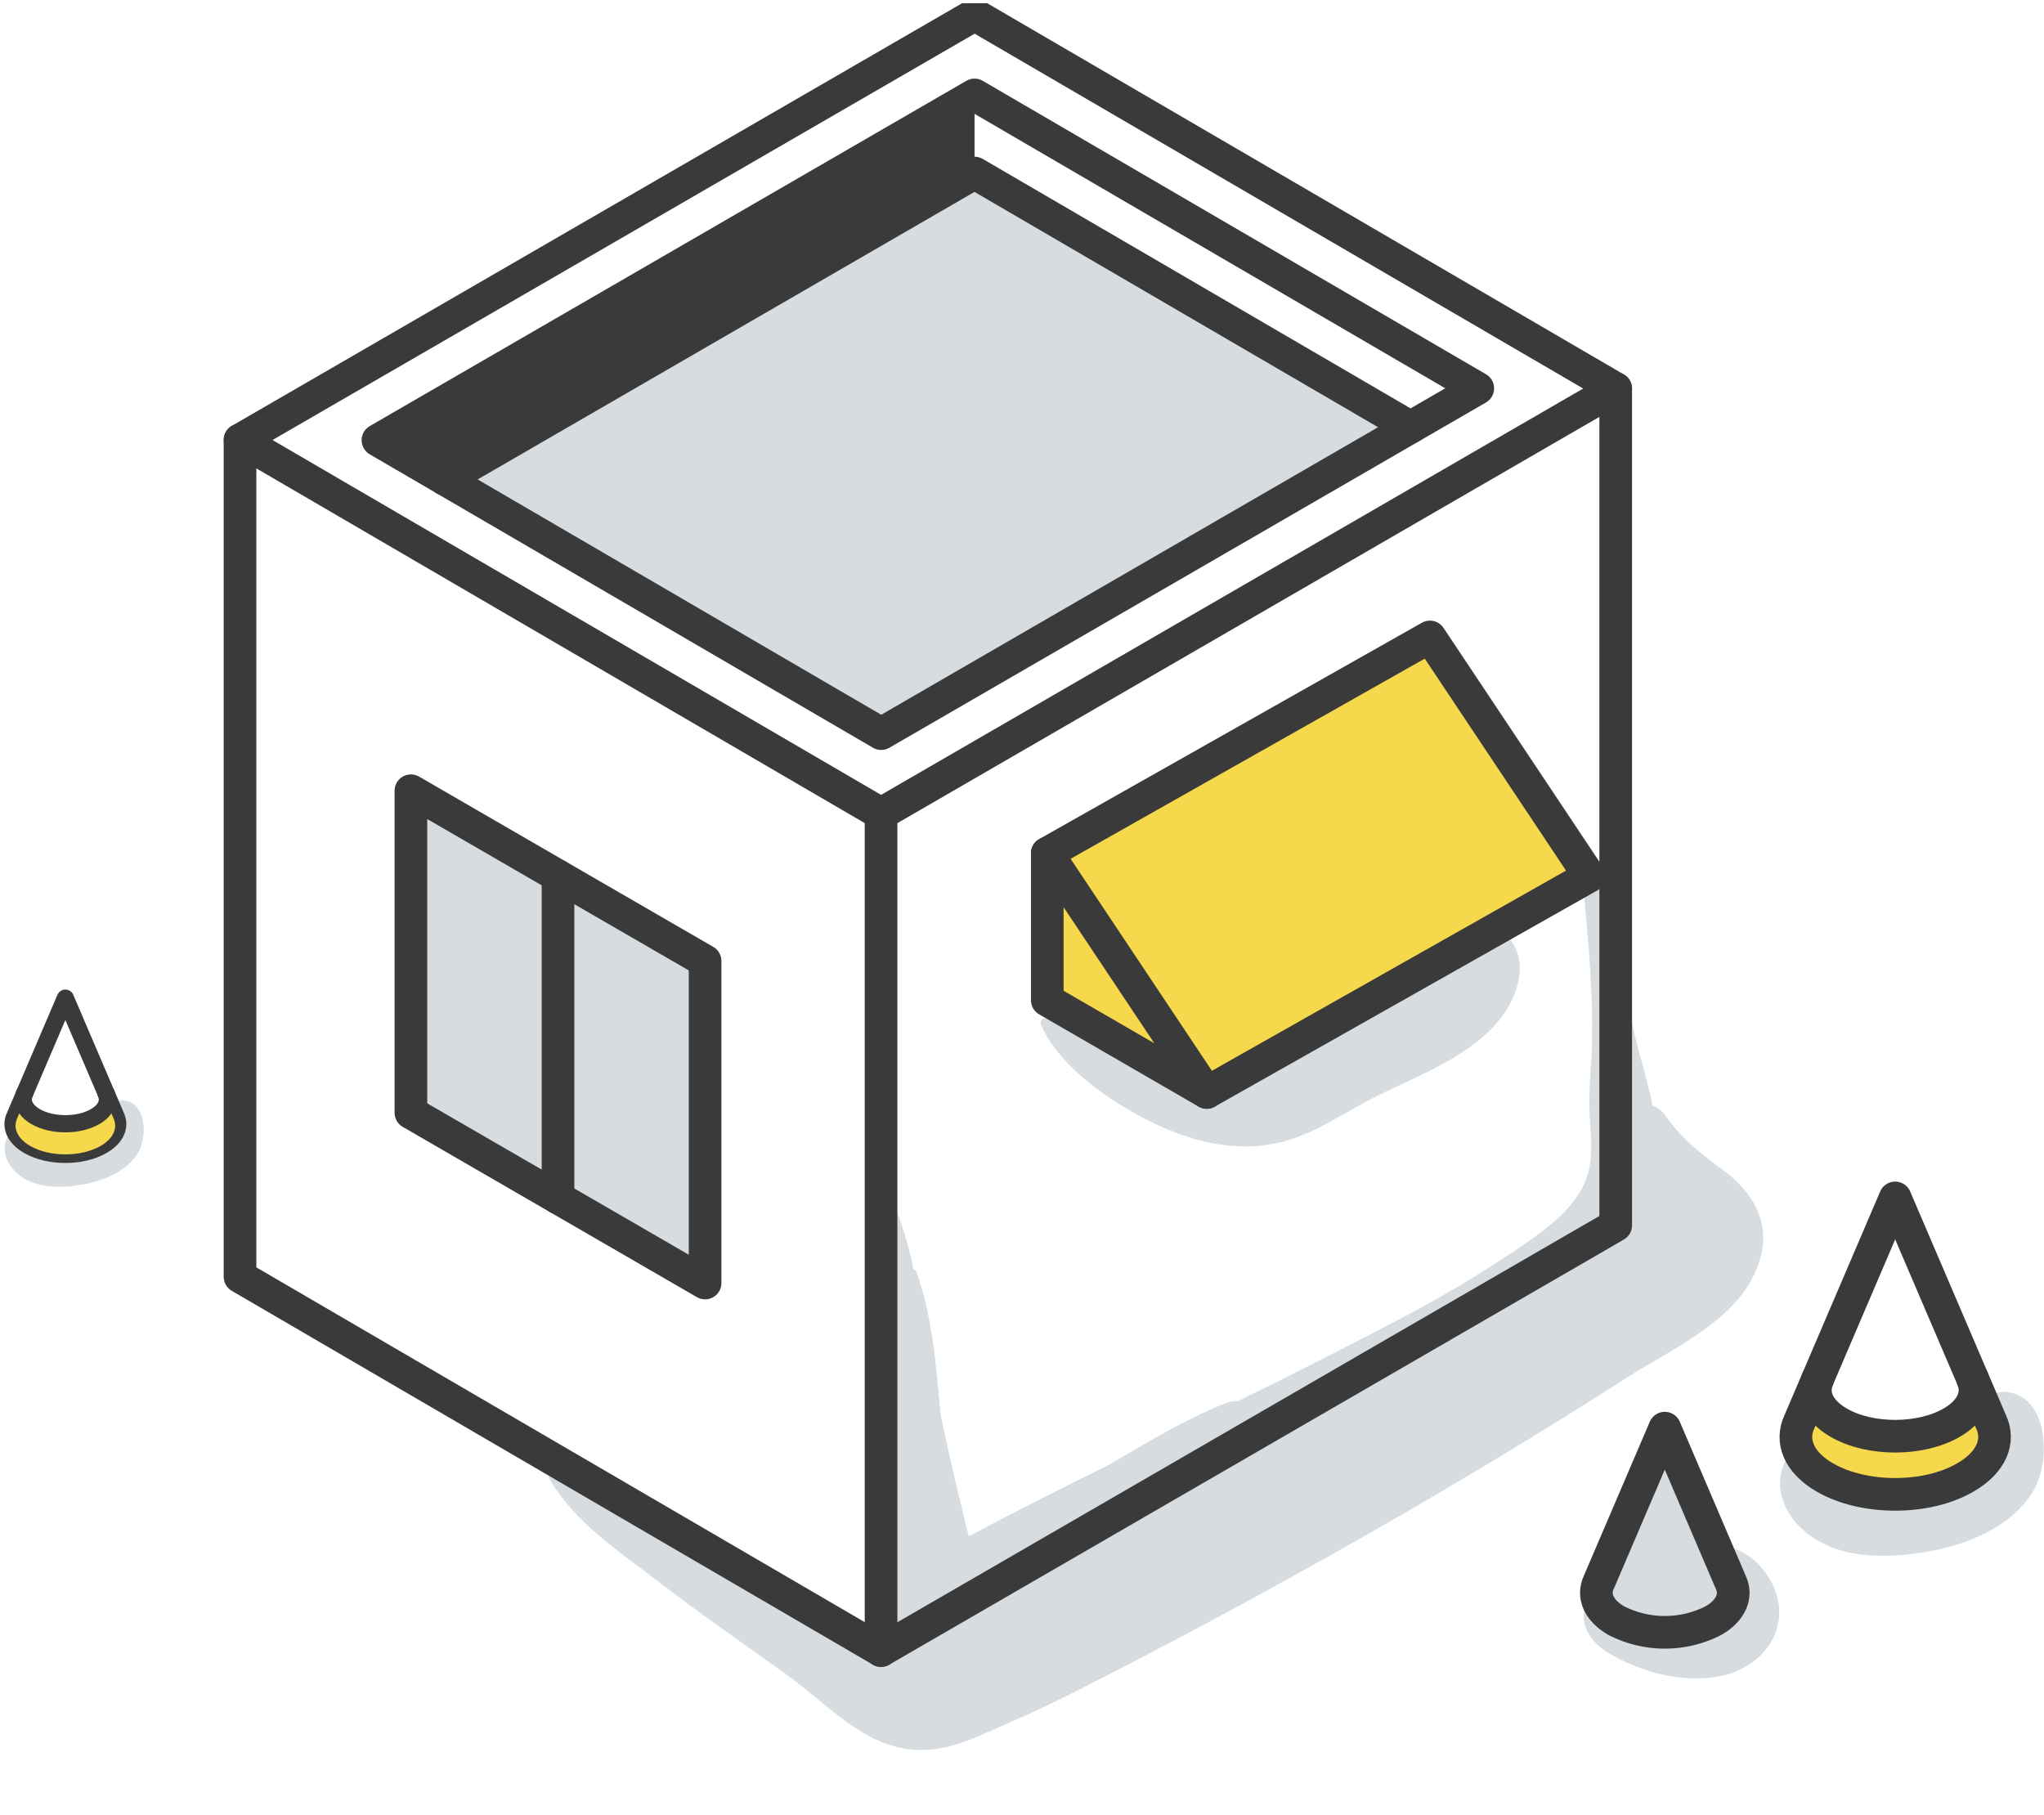 <svg width="313" height="278" viewBox="0 0 313 278" fill="none" xmlns="http://www.w3.org/2000/svg">
<g clip-path="url(#clip0_29_2384)">
<g style="mix-blend-mode:multiply">
<path d="M264.016 179.312C260.55 176.744 257.494 174.43 255.023 170.821C254.542 170.124 253.86 169.591 253.068 169.293C252.32 165.755 251.254 162.217 250.371 158.679C248.808 151.851 247.629 144.941 246.842 137.981C246.496 135.377 242.395 135.25 242.649 137.981C243.306 145.177 243.948 152.338 243.786 159.57C243.708 163.193 243.263 166.738 243.412 170.368C243.532 173.241 243.962 176.213 243.341 179.058C242.134 184.662 236.515 188.419 232.096 191.441C226.551 195.167 220.811 198.592 214.901 201.701C206.479 206.152 198.009 210.405 189.538 214.58C188.927 214.52 188.31 214.615 187.745 214.856C181.526 217.325 175.611 220.913 169.752 224.344C162.587 227.883 155.443 231.505 148.37 235.242C148.06 234.257 147.808 233.256 147.615 232.241C146.288 227.026 145.102 221.776 144.015 216.504C143.359 209.223 142.78 201.581 140.33 194.788C140.294 194.685 140.234 194.591 140.156 194.515C140.078 194.439 139.983 194.382 139.879 194.349C139.079 190.255 137.782 186.275 136.017 182.497C135.923 182.34 135.784 182.214 135.62 182.134C135.455 182.054 135.27 182.024 135.089 182.047C134.907 182.07 134.736 182.146 134.597 182.265C134.457 182.383 134.355 182.54 134.302 182.716C131.888 192.127 133.928 202.586 135.481 212.011C135.714 213.426 135.961 214.841 136.187 216.299C136.123 217.523 136.06 218.74 135.982 219.936C135.417 228.718 134.768 237.485 134.57 246.287C134.54 247.031 134.66 247.774 134.925 248.47C135.189 249.166 135.592 249.8 136.109 250.335C133.06 249.281 130.243 247.625 127.434 246.089C120.234 242.113 113.09 237.994 105.763 234.265C98.838 230.727 92.21 226.644 84.318 225.979C84.27 225.979 84.223 225.992 84.181 226.016C84.14 226.04 84.105 226.074 84.081 226.116C84.057 226.157 84.044 226.204 84.043 226.252C84.043 226.3 84.055 226.348 84.078 226.389C88.116 233.317 94.822 237.577 101.02 242.353C107.373 247.25 114.001 251.814 120.523 256.505C127.307 261.374 133.229 268.69 142.363 267.933C146.655 267.579 150.425 265.577 154.328 263.893C158.232 262.209 161.86 260.482 165.566 258.593C194.119 244.037 222.214 228.208 249.214 210.914C256.435 206.293 266.896 201.836 269.487 192.913C271.216 187.245 268.393 182.546 264.016 179.312Z" fill="#D7DCE0"/>
</g>
<g style="mix-blend-mode:multiply">
<path d="M222.009 143.338C218.126 146.571 214.759 149.466 210.206 151.871C205.055 154.494 200.041 157.38 195.185 160.518C189.813 164.106 184.554 166.179 178.081 164.495C171.608 162.811 166.667 157.525 160.272 155.961C160.133 155.917 159.985 155.916 159.846 155.959C159.707 156.002 159.585 156.087 159.496 156.202C159.407 156.318 159.356 156.458 159.35 156.603C159.343 156.749 159.382 156.893 159.46 157.016C162.199 163.384 170.246 168.847 176.295 171.826C183.531 175.364 191.338 176.999 199.025 173.991C202.66 172.576 205.816 170.51 209.239 168.677C212.133 167.127 215.155 165.847 218.098 164.389C224.366 161.318 231.454 156.98 232.64 149.529C233.642 143.168 227.084 139.113 222.009 143.338Z" fill="#D7DCE0"/>
</g>
<path d="M218.966 97.541L243.383 134.174L184.787 167.297L160.371 130.665L218.966 97.541Z" fill="#F6D84C"/>
<path d="M216.002 65.43L134.937 112.344L68.167 73.412L149.232 26.498L216.002 65.43Z" fill="#D7DCE0"/>
<path d="M183.27 165.019V166.42L160.371 153.166V130.665L183.27 165.019Z" fill="#F6D84C"/>
<path d="M149.232 14.539V26.498L68.167 73.412L57.876 67.412L149.232 14.539Z" fill="#3A3A3A"/>
<path d="M107.972 147.166V196.479L85.448 183.445V134.132L107.972 147.166Z" fill="#D7DCE0"/>
<path d="M85.448 134.132V183.445L62.923 170.404V121.091L85.448 134.132Z" fill="#D7DCE0"/>
<path d="M247.414 59.507V187.655L134.916 252.762" stroke="#3A3A3A" stroke-width="5" stroke-linecap="round" stroke-linejoin="round"/>
<path d="M36.755 67.376V195.517L134.916 252.762V124.614" stroke="#3A3A3A" stroke-width="5" stroke-linecap="round" stroke-linejoin="round"/>
<path d="M247.414 59.507L134.916 124.614L36.755 67.376L149.253 2.269L247.414 59.507Z" stroke="#3A3A3A" stroke-width="5" stroke-linecap="round" stroke-linejoin="round"/>
<path d="M160.371 130.664V153.166L184.787 167.297L160.371 130.664Z" stroke="#3A3A3A" stroke-width="5" stroke-linecap="round" stroke-linejoin="round"/>
<path d="M184.787 167.297L243.383 134.174L218.966 97.541L160.371 130.664" stroke="#3A3A3A" stroke-width="5" stroke-linecap="round" stroke-linejoin="round"/>
<path d="M85.448 134.132L107.972 147.166V196.479L62.923 170.404V121.091L85.448 134.132Z" stroke="#3A3A3A" stroke-width="5" stroke-linecap="round" stroke-linejoin="round"/>
<path d="M85.448 134.132V183.445" stroke="#3A3A3A" stroke-width="5" stroke-linecap="round" stroke-linejoin="round"/>
<path d="M68.167 73.412L57.876 67.412L149.232 14.539L226.294 59.472L134.937 112.345L68.167 73.412Z" stroke="#3A3A3A" stroke-width="5" stroke-linecap="round" stroke-linejoin="round"/>
<path d="M68.168 73.412L149.232 26.498L216.002 65.43" stroke="#3A3A3A" stroke-width="5" stroke-linecap="round" stroke-linejoin="round"/>
</g>
<g style="mix-blend-mode:multiply">
<path d="M261.294 237.041C257.792 238.085 257.119 242.046 259.285 244.656C260.051 245.495 260.95 246.2 261.947 246.744C262.015 246.794 262.089 246.836 262.166 246.869C262.037 246.945 261.9 247.008 261.759 247.057C260.992 247.319 260.183 247.433 259.374 247.391C257.009 247.433 254.634 246.666 252.379 246.034C251.262 245.721 247.948 244.881 247.681 243.748C247.415 242.615 246.178 242.365 245.286 242.772C244.466 243.178 243.773 243.801 243.283 244.573C242.792 245.345 242.523 246.237 242.503 247.151C242.409 249.897 244.257 251.922 246.491 253.237C251.314 256.072 257.4 257.69 262.954 256.771C267.997 255.941 272.606 252.073 272.444 246.608C272.308 241.31 266.9 235.376 261.294 237.041Z" fill="#D7DCE0"/>
</g>
<g style="mix-blend-mode:multiply">
<path d="M306.857 213.124C306.147 213.132 305.459 213.369 304.894 213.799C304.33 214.23 303.92 214.832 303.725 215.515C303.303 216.976 303.924 218.365 303.511 219.79C303.128 220.792 302.485 221.675 301.648 222.347C299.341 224.435 295.854 225.563 292.879 226.262C289.664 227.014 285.947 227.306 282.706 226.622C279.871 226.017 278.034 224.2 276.656 221.768C276.582 221.645 276.471 221.549 276.338 221.495C276.205 221.44 276.059 221.43 275.92 221.465C274.046 222.065 272.945 224.122 272.663 225.97C272.198 228.997 273.618 231.899 275.748 233.956C280.795 238.836 288.599 238.732 295.061 237.636C301.173 236.592 307.974 233.888 311.346 228.36C314.06 223.856 313.867 213.516 306.857 213.124Z" fill="#D7DCE0"/>
</g>
<path d="M304.889 217.743C306.278 220.682 304.968 223.965 300.969 226.267C297.994 227.985 294.105 228.841 290.212 228.841C286.318 228.841 282.429 227.985 279.454 226.246C275.455 223.944 274.151 220.661 275.534 217.723L278.342 211.161C278.106 211.696 277.983 212.274 277.982 212.858C277.982 214.669 279.172 216.465 281.563 217.848C286.339 220.609 294.09 220.609 298.845 217.848C301.157 216.517 302.358 214.789 302.426 213.03C302.453 212.389 302.334 211.749 302.076 211.161L304.889 217.743Z" fill="#F6D84C"/>
<path d="M265.042 242.328C265.997 244.348 265.1 246.608 262.344 248.195C260.048 249.362 257.509 249.97 254.934 249.97C252.359 249.97 249.82 249.362 247.525 248.195C244.769 246.629 243.871 244.348 244.821 242.328L254.932 218.704L265.042 242.328Z" fill="#D7DCE0"/>
<path d="M246.757 237.803L244.821 242.329C243.871 244.349 244.769 246.609 247.525 248.195C249.82 249.362 252.359 249.97 254.934 249.97C257.509 249.97 260.048 249.362 262.344 248.195C265.1 246.63 265.997 244.349 265.042 242.329L254.932 218.704L246.757 237.803Z" stroke="#3A3A3A" stroke-width="5" stroke-linecap="round" stroke-linejoin="round"/>
<path d="M278.342 211.182L275.539 217.744C274.156 220.682 275.461 223.965 279.459 226.267C282.434 227.985 286.323 228.841 290.217 228.841C294.111 228.841 297.984 227.985 300.969 226.246C304.968 223.945 306.278 220.661 304.889 217.723L290.211 183.445L278.342 211.182Z" stroke="#3A3A3A" stroke-width="5" stroke-linecap="round" stroke-linejoin="round"/>
<path d="M302.081 211.182C302.339 211.77 302.458 212.41 302.431 213.051C302.363 214.81 301.163 216.538 298.85 217.869C294.085 220.63 286.323 220.63 281.568 217.869C279.177 216.486 277.987 214.69 277.987 212.879C277.989 212.295 278.111 211.717 278.347 211.182" stroke="#3A3A3A" stroke-width="5" stroke-linecap="round" stroke-linejoin="round"/>
<g style="mix-blend-mode:multiply">
<path d="M18.781 168.496C18.407 168.5 18.044 168.625 17.746 168.852C17.449 169.079 17.233 169.396 17.13 169.756C16.907 170.526 17.235 171.257 17.017 172.008C16.816 172.536 16.477 173.002 16.036 173.356C14.82 174.456 12.983 175.05 11.415 175.419C9.721 175.815 7.762 175.969 6.054 175.608C4.561 175.289 3.593 174.332 2.867 173.051C2.828 172.986 2.769 172.935 2.699 172.907C2.629 172.878 2.552 172.873 2.479 172.891C1.491 173.207 0.911 174.291 0.763 175.265C0.518 176.86 1.266 178.389 2.388 179.473C5.048 182.044 9.16 181.989 12.565 181.412C15.785 180.862 19.369 179.437 21.146 176.524C22.576 174.151 22.474 168.702 18.781 168.496Z" fill="#D7DCE0"/>
</g>
<path d="M3.755 167.473L2.278 170.93C1.549 172.478 2.237 174.208 4.344 175.421C5.911 176.326 7.96 176.777 10.012 176.777C12.064 176.777 14.105 176.326 15.678 175.41C17.785 174.197 18.475 172.467 17.744 170.919L10.009 152.857L3.755 167.473Z" stroke="#3A3A3A" stroke-width="2.635" stroke-linecap="round" stroke-linejoin="round"/>
<path d="M17.369 171.213C18.065 172.687 17.408 174.333 15.403 175.487C13.911 176.348 11.961 176.777 10.009 176.777C8.056 176.777 6.106 176.348 4.614 175.477C2.609 174.322 1.955 172.676 2.649 171.203L4.057 167.913C3.939 168.181 3.877 168.47 3.876 168.763C3.876 169.671 4.473 170.572 5.672 171.265C8.067 172.65 11.953 172.65 14.338 171.265C15.497 170.598 16.099 169.732 16.133 168.85C16.147 168.528 16.087 168.207 15.958 167.913L17.369 171.213Z" fill="#F6D84C"/>
<path d="M16.264 167.473C16.4 167.783 16.463 168.119 16.448 168.457C16.413 169.384 15.78 170.295 14.562 170.996C12.05 172.451 7.961 172.451 5.455 170.996C4.195 170.267 3.568 169.321 3.568 168.367C3.569 168.059 3.634 167.754 3.758 167.473" stroke="#3A3A3A" stroke-width="2.635" stroke-linecap="round" stroke-linejoin="round"/>
<defs>
<clipPath id="clip0_29_2384">
<rect width="242" height="277" fill="white" transform="translate(33 0.5)"/>
</clipPath>
</defs>
</svg>

